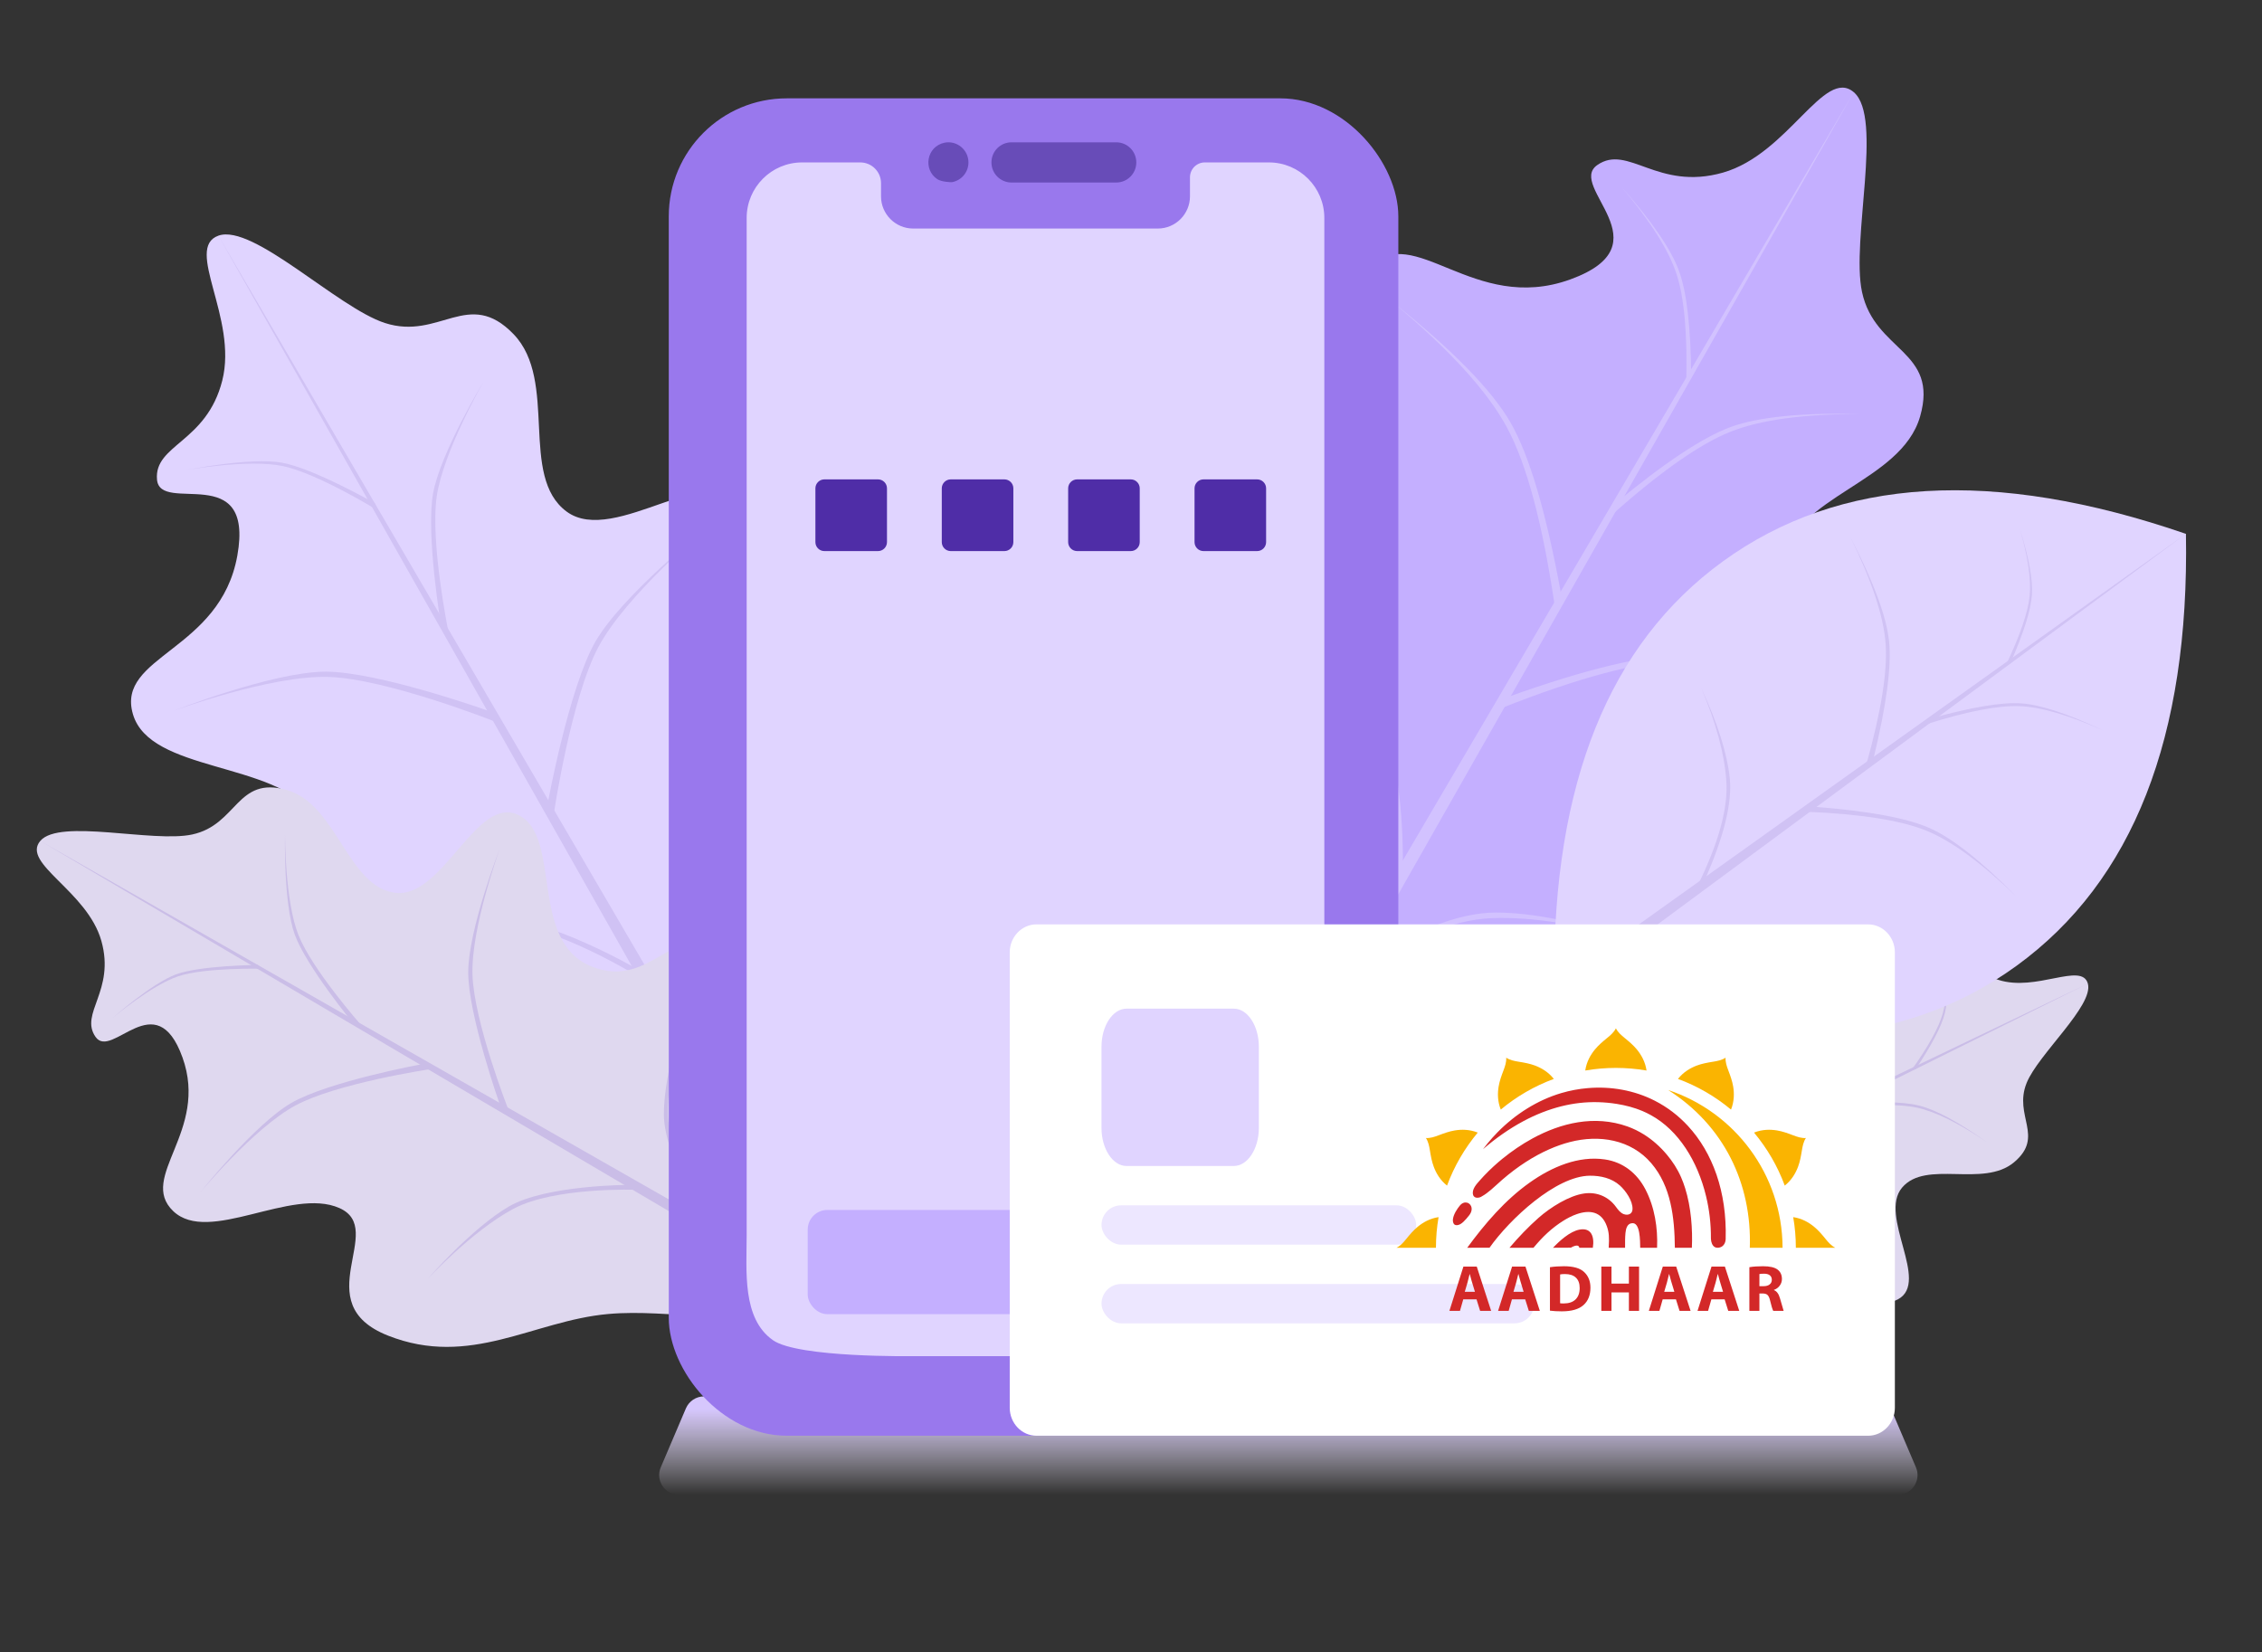<svg width="115" height="84" viewBox="0 0 115 84" fill="none" xmlns="http://www.w3.org/2000/svg">
<rect x="0" y="0" width="115" height="84" fill="#333333" stroke="none"/>
<mask id="mask0" mask-type="alpha" maskUnits="userSpaceOnUse" x="0" y="0" width="115" height="84">
<rect width="115" height="84" fill="white"/>
</mask>
<g mask="url(#mask0)">
<path d="M75.218 65.63C78.74 67.522 85.424 69.502 87.645 69.264C89.865 69.026 87.906 66.533 90.078 65.102C92.25 63.671 94.854 66.954 96.496 66.062C98.138 65.171 95.485 61.821 96.702 60.384C97.918 58.947 100.827 60.412 102.395 59.095C103.963 57.777 102.355 56.747 103.033 55.065C103.62 53.607 106.454 51.128 106.147 50.013C105.84 48.898 103.51 50.448 101.59 49.819C99.669 49.189 99.736 47.528 98.622 47.547C97.509 47.566 99.026 50.659 96.057 49.913C93.089 49.168 93.185 45.869 91.31 46.279C89.435 46.688 89.515 50.629 87.772 51.723C86.03 52.817 85.441 48.572 82.597 50.528C79.754 52.485 79.901 55.549 78.486 58.111C77.252 60.347 75.325 61.701 74.798 64.77C74.765 64.966 75.038 65.534 75.218 65.63L75.218 65.63Z" fill="#DFD8EF"/>
<path d="M86.674 67.283C85.619 65.973 84.573 64.993 83.536 64.342C82.499 63.691 80.932 63.39 78.837 63.439L79.181 63.272C81.277 63.308 82.786 63.636 83.708 64.258C84.63 64.879 85.619 65.888 86.674 67.283V67.283Z" fill="#CABDE7"/>
<path d="M83.561 53.042C83.944 54.68 84.073 56.108 83.947 57.327C83.821 58.545 83.122 60.022 81.849 61.758L82.193 61.59C83.399 59.801 84.041 58.352 84.119 57.243C84.197 56.133 84.011 54.733 83.561 53.042Z" fill="#CABDE7"/>
<path d="M95.859 64.72C94.58 62.952 93.422 61.742 92.385 61.091C91.347 60.44 89.641 59.852 87.266 59.328L87.61 59.16C89.986 59.77 91.635 60.385 92.557 61.007C93.479 61.628 94.579 62.866 95.859 64.72Z" fill="#CABDE7"/>
<path d="M91.32 47.555C91.927 49.651 92.167 51.309 92.041 52.527C91.915 53.745 91.328 55.452 90.279 57.646L90.623 57.478C91.605 55.231 92.135 53.552 92.213 52.443C92.291 51.334 91.993 49.704 91.32 47.555V47.555Z" fill="#CABDE7"/>
<path d="M101 58.066C99.581 57.104 98.401 56.522 97.46 56.32C96.519 56.118 95.102 56.143 93.207 56.394L93.416 56.178C95.334 55.989 96.716 56.001 97.564 56.212C98.412 56.423 99.558 57.041 101 58.066L101 58.066Z" fill="#CABDE7"/>
<path d="M98.858 48.496C99 49.813 98.969 50.83 98.765 51.545C98.562 52.26 98.031 53.218 97.172 54.42L97.395 54.356C98.22 53.115 98.713 52.168 98.877 51.513C99.041 50.858 99.034 49.852 98.858 48.496L98.858 48.496Z" fill="#CABDE7"/>
<path d="M106.147 50.01L69.126 68.388L68.874 67.872L106.147 50.01Z" fill="#CABDE7"/>
<path d="M65.294 56.477C72.105 55.789 83.491 52.199 86.415 49.736C89.34 47.272 84.171 45.61 85.884 41.498C87.597 37.386 94.438 39.553 95.916 36.715C97.394 33.877 90.419 31.662 90.77 28.457C91.121 25.252 96.653 24.546 97.618 21.175C98.582 17.803 95.313 17.881 94.664 14.843C94.102 12.211 95.751 5.978 94.248 4.689C92.745 3.4 90.921 7.831 87.592 8.777C84.262 9.723 82.766 7.3 81.204 8.393C79.641 9.487 84.757 12.425 79.829 14.209C74.9 15.993 71.878 11.219 69.608 13.596C67.339 15.973 71.226 21.49 69.8 24.712C68.374 27.933 63.473 22.471 61.309 27.971C59.145 33.471 62.289 37.681 62.734 42.673C63.122 47.028 61.684 50.796 63.875 55.658C64.015 55.968 64.947 56.512 65.294 56.477L65.294 56.477Z" fill="#C4AFFF"/>
<path d="M83.141 47.853C80.389 47.004 77.965 46.613 75.869 46.683C73.773 46.752 71.261 47.825 68.333 49.901L68.661 49.334C71.671 47.378 74.128 46.4 76.033 46.399C77.937 46.398 80.306 46.883 83.141 47.853V47.853Z" fill="#D2C2FF"/>
<path d="M65.085 30.617C67.197 32.576 68.747 34.48 69.735 36.33C70.723 38.179 71.144 40.946 70.999 44.629L71.327 44.062C71.326 40.367 70.85 37.696 69.899 36.046C68.947 34.397 67.343 32.587 65.085 30.617Z" fill="#D2C2FF"/>
<path d="M93.725 35.42C90.216 34.133 87.414 33.525 85.318 33.594C83.222 33.663 80.237 34.463 76.363 35.993L76.691 35.426C80.647 34.016 83.578 33.311 85.482 33.31C87.386 33.309 90.134 34.013 93.725 35.42Z" fill="#D2C2FF"/>
<path d="M70.845 15.397C73.714 17.793 75.642 19.916 76.63 21.765C77.618 23.615 78.418 26.6 79.029 30.72L79.357 30.152C78.6 26.021 77.745 23.131 76.794 21.481C75.842 19.832 73.859 17.804 70.845 15.397V15.397Z" fill="#D2C2FF"/>
<path d="M94.653 21.05C91.716 21.043 89.484 21.346 87.955 21.961C86.426 22.575 84.437 23.968 81.987 26.139L82.077 25.632C84.619 23.528 86.593 22.22 87.999 21.707C89.405 21.195 91.623 20.976 94.653 21.05L94.653 21.05Z" fill="#D2C2FF"/>
<path d="M82.448 9.515C83.91 11.249 84.84 12.722 85.235 13.932C85.631 15.142 85.795 17.011 85.726 19.539L85.982 19.235C85.965 16.684 85.758 14.866 85.363 13.78C84.968 12.693 83.996 11.271 82.448 9.515L82.448 9.515Z" fill="#D2C2FF"/>
<path d="M94.246 4.685L60.273 64.517L59.422 64.025L94.246 4.685Z" fill="#D2C2FF"/>
<path fill-rule="evenodd" clip-rule="evenodd" d="M79.649 50.69C89.119 53.81 96.738 53.307 102.524 49.104C108.443 44.803 111.313 37.483 111.133 27.144C101.356 23.778 93.507 24.246 87.588 28.546C81.799 32.752 78.966 39.831 79.011 49.812C79.012 50.037 79.43 50.618 79.649 50.69L79.649 50.69Z" fill="#E0D4FF"/>
<path d="M86.49 34.981C87.241 36.736 87.666 38.306 87.766 39.692C87.865 41.078 87.375 42.866 86.294 45.057L86.645 44.801C87.641 42.565 88.073 40.819 87.941 39.564C87.81 38.309 87.326 36.782 86.49 34.981L86.49 34.981Z" fill="#D0C2F4"/>
<path d="M102.533 45.607C100.756 43.882 99.223 42.759 97.936 42.236C96.648 41.712 94.626 41.392 91.868 41.275L92.22 41.019C94.995 41.232 96.959 41.595 98.112 42.108C99.264 42.621 100.738 43.787 102.533 45.607L102.533 45.607Z" fill="#D0C2F4"/>
<path d="M94.079 27.319C95.17 29.543 95.765 31.347 95.865 32.733C95.964 34.12 95.644 36.142 94.904 38.801L95.255 38.545C95.91 35.841 96.172 33.861 96.04 32.606C95.909 31.351 95.255 29.589 94.079 27.319L94.079 27.319Z" fill="#D0C2F4"/>
<path d="M106.967 37.158C105.192 36.362 103.758 35.945 102.667 35.904C101.576 35.864 99.997 36.171 97.929 36.825L98.12 36.542C100.226 35.954 101.774 35.694 102.763 35.763C103.752 35.832 105.153 36.297 106.967 37.158L106.967 37.158Z" fill="#D0C2F4"/>
<path d="M102.688 26.886C103.106 28.33 103.271 29.472 103.185 30.311C103.098 31.15 102.694 32.326 101.971 33.838L102.208 33.722C102.884 32.174 103.25 31.017 103.303 30.253C103.357 29.489 103.152 28.367 102.688 26.886L102.688 26.886Z" fill="#D0C2F4"/>
<path d="M111.131 27.142L79.521 50.514L79.138 49.987L111.131 27.142Z" fill="#D0C2F4"/>
<path d="M39.62 60.023C42.267 54.133 44.705 43.14 44.077 39.591C43.449 36.041 39.663 39.482 37.124 36.146C34.584 32.811 39.567 28.241 37.954 25.697C36.34 23.154 31.254 27.81 28.811 26.014C26.368 24.218 28.399 19.365 26.109 16.99C23.819 14.614 22.344 17.322 19.566 16.422C17.16 15.642 12.864 11.36 11.107 11.981C9.351 12.602 12.099 16.179 11.301 19.345C10.503 22.511 7.828 22.592 7.982 24.384C8.136 26.175 12.935 23.378 12.067 28.245C11.199 33.112 5.891 33.334 6.757 36.308C7.622 39.281 13.942 38.703 15.892 41.385C17.842 44.067 11.09 45.5 14.547 49.857C18.005 54.215 22.91 53.628 27.182 55.615C30.909 57.348 33.298 60.297 38.285 60.796C38.603 60.828 39.485 60.323 39.62 60.023Z" fill="#E0D4FF"/>
<path d="M41.005 41.382C41.005 41.382 38.025 44.155 36.63 46.773C35.234 49.391 35.702 54.446 35.702 54.446L35.394 53.911C35.394 53.911 35.132 48.84 36.476 46.505C37.82 44.171 41.005 41.382 41.005 41.382Z" fill="#D0C2F4"/>
<path d="M18.48 48.02C18.48 48.02 22.362 46.814 25.317 46.91C28.273 47.005 32.666 49.785 32.666 49.785L32.358 49.249C32.358 49.249 27.848 46.641 25.163 46.642C22.478 46.644 18.48 48.02 18.48 48.02Z" fill="#D0C2F4"/>
<path d="M35.87 26.879C35.87 26.879 31.822 30.271 30.426 32.889C29.031 35.506 28.163 41.335 28.163 41.335L27.856 40.8C27.856 40.8 28.928 34.955 30.272 32.621C31.616 30.287 35.87 26.879 35.87 26.879Z" fill="#D0C2F4"/>
<path d="M8.805 36.147C8.805 36.147 13.755 34.323 16.711 34.419C19.666 34.514 25.127 36.674 25.127 36.674L24.82 36.139C24.82 36.139 19.242 34.15 16.557 34.151C13.872 34.152 8.805 36.147 8.805 36.147Z" fill="#D0C2F4"/>
<path d="M24.613 19.355C24.613 19.355 22.531 22.949 22.201 25.257C21.871 27.565 22.792 32.1 22.792 32.1L22.421 31.788C22.421 31.788 21.648 27.186 22.016 25.101C22.383 23.017 24.613 19.355 24.613 19.355Z" fill="#D0C2F4"/>
<path d="M9.481 23.897C9.481 23.897 12.631 23.329 14.388 23.699C16.144 24.068 19.181 25.938 19.181 25.938L19.054 25.585C19.054 25.585 15.929 23.806 14.324 23.523C12.719 23.239 9.481 23.897 9.481 23.897Z" fill="#D0C2F4"/>
<path d="M11.104 11.983L44.726 69.522L43.925 69.986L11.104 11.983Z" fill="#D0C2F4"/>
<path d="M41.404 64.847C40.886 59.642 38.164 50.944 36.293 48.711C34.421 46.478 33.154 50.429 30.029 49.122C26.904 47.816 28.556 42.587 26.399 41.46C24.243 40.332 22.554 45.663 20.117 45.397C17.681 45.131 17.148 40.904 14.585 40.169C12.022 39.434 12.08 41.933 9.769 42.43C7.768 42.861 3.03 41.605 2.049 42.755C1.068 43.904 4.436 45.295 5.153 47.839C5.87 50.382 4.027 51.527 4.857 52.72C5.688 53.913 7.925 50.002 9.278 53.767C10.631 57.532 6.999 59.845 8.805 61.578C10.611 63.31 14.808 60.336 17.256 61.424C19.704 62.512 15.548 66.261 19.729 67.91C23.909 69.56 27.111 67.155 30.907 66.812C34.219 66.513 37.082 67.609 40.78 65.932C41.016 65.825 41.43 65.112 41.404 64.847Z" fill="#DFD8EF"/>
<path d="M34.861 51.215C34.861 51.215 33.89 54.371 33.967 56.773C34.043 59.176 36.409 62.529 36.409 62.529L35.977 62.279C35.977 62.279 33.75 58.831 33.751 56.648C33.752 54.465 34.861 51.215 34.861 51.215Z" fill="#CABDE7"/>
<path d="M21.745 65.024C21.745 65.024 23.98 62.601 26.091 61.467C28.201 60.333 32.401 60.496 32.401 60.496L31.97 60.245C31.97 60.245 27.757 60.249 25.875 61.342C23.993 62.434 21.745 65.024 21.745 65.024Z" fill="#CABDE7"/>
<path d="M25.415 43.135C25.415 43.135 23.944 47.158 24.021 49.561C24.098 51.963 25.84 56.402 25.84 56.402L25.408 56.152C25.408 56.152 23.804 51.618 23.805 49.435C23.806 47.253 25.415 43.135 25.415 43.135Z" fill="#CABDE7"/>
<path d="M10.177 60.633C10.177 60.633 12.911 57.342 15.022 56.207C17.132 55.073 21.832 54.368 21.832 54.368L21.4 54.118C21.4 54.118 16.688 54.99 14.806 56.082C12.924 57.175 10.177 60.633 10.177 60.633Z" fill="#CABDE7"/>
<path d="M14.49 42.435C14.49 42.435 14.479 45.801 15.178 47.553C15.877 49.305 18.351 52.11 18.351 52.11L17.965 52.042C17.965 52.042 15.568 49.13 14.985 47.519C14.403 45.909 14.49 42.435 14.49 42.435Z" fill="#CABDE7"/>
<path d="M5.712 51.77C5.712 51.77 7.692 50.091 9.072 49.636C10.453 49.182 13.336 49.258 13.336 49.258L13.104 49.063C13.104 49.063 10.196 49.085 8.956 49.539C7.717 49.993 5.712 51.77 5.712 51.77Z" fill="#CABDE7"/>
<path d="M2.048 42.757L48.813 69.431L48.438 70.082L2.048 42.757Z" fill="#CABDE7"/>
<path d="M34.872 71.608C35.029 71.239 35.391 71 35.792 71H95.208C95.609 71 95.971 71.239 96.128 71.608L97.407 74.608C97.688 75.267 97.204 76 96.487 76H34.513C33.796 76 33.312 75.267 33.593 74.608L34.872 71.608Z" fill="url(#paint0_linear)"/>
<rect x="34" y="5" width="37.091" height="68" rx="6" fill="#9978ED"/>
<path d="M64.51 8.258H61.254C60.836 8.258 60.498 8.598 60.498 9.016V9.985C60.498 10.884 59.763 11.62 58.866 11.62H46.423C45.526 11.62 44.791 10.885 44.791 9.985V9.315C44.791 8.731 44.319 8.258 43.736 8.258H40.779C39.222 8.258 37.96 9.523 37.96 11.083V62.824C37.96 64.611 37.718 67.038 39.298 68.143C40.587 69.045 46.444 68.953 46.444 68.953H64.51C66.067 68.953 67.329 67.688 67.329 66.128V11.083C67.329 9.523 66.067 8.258 64.51 8.258Z" fill="#E0D4FF"/>
<rect x="41.064" y="61.52" width="23.844" height="5.299" rx="1" fill="#C4AFFF"/>
<path d="M56.75 9.28H51.425C50.861 9.28 50.405 8.823 50.405 8.258C50.405 7.694 50.861 7.236 51.425 7.236H56.75C57.313 7.236 57.77 7.694 57.77 8.258C57.77 8.823 57.313 9.28 56.75 9.28Z" fill="#684CB8"/>
<path d="M47.651 9.108C46.921 8.627 47.098 7.452 48.017 7.256C48.642 7.127 49.236 7.612 49.236 8.258C49.236 8.732 48.91 9.158 48.415 9.26C48.35 9.273 47.858 9.249 47.651 9.108Z" fill="#684CB8"/>
<path fill-rule="evenodd" clip-rule="evenodd" d="M41.91 28.02H44.639C44.889 28.02 45.094 27.815 45.094 27.564V24.829C45.094 24.579 44.889 24.374 44.639 24.374H41.91C41.66 24.374 41.455 24.579 41.455 24.829V27.564C41.455 27.815 41.66 28.02 41.91 28.02ZM48.335 28.02H51.064C51.314 28.02 51.519 27.815 51.519 27.564V24.829C51.519 24.579 51.314 24.374 51.064 24.374H48.335C48.085 24.374 47.88 24.579 47.88 24.829V27.564C47.88 27.815 48.085 28.02 48.335 28.02ZM57.489 28.02H54.761C54.51 28.02 54.305 27.815 54.305 27.564V24.829C54.305 24.579 54.51 24.374 54.761 24.374H57.489C57.739 24.374 57.944 24.579 57.944 24.829V27.564C57.944 27.815 57.739 28.02 57.489 28.02ZM61.185 28.02H63.914C64.164 28.02 64.369 27.815 64.369 27.564V24.829C64.369 24.579 64.164 24.374 63.914 24.374H61.185C60.935 24.374 60.73 24.579 60.73 24.829V27.564C60.73 27.815 60.935 28.02 61.185 28.02Z" fill="#4F2DA7"/>
<path d="M96.335 71.579C96.335 68.81 96.335 59.218 96.335 56.903V54.308V48.422C96.335 47.64 95.724 47 94.976 47H94.494C92.556 47 54.803 47 52.693 47C51.946 47 51.335 47.64 51.335 48.422V54.308C51.335 56.123 51.335 57.682 51.335 59.497V71.579C51.335 72.36 51.946 73 52.693 73H59.204H59.735C60.374 73 93.657 73 94.977 73C95.724 73 96.335 72.36 96.335 71.579Z" fill="white"/>
<rect x="56" y="61.285" width="16" height="2" rx="1" fill="#EDE7FF"/>
<rect x="56" y="65.285" width="22" height="2" rx="1" fill="#EDE7FF"/>
<path fill-rule="evenodd" clip-rule="evenodd" d="M71 63.442C71.199 63.343 71.349 63.172 71.498 62.989C71.679 62.766 71.857 62.555 72.077 62.374C72.341 62.157 72.693 61.95 73.137 61.885C73.05 62.391 73.004 62.911 73.003 63.442H71ZM72.494 57.863L72.494 57.864L72.494 57.863C72.716 57.877 72.931 57.804 73.151 57.72C73.42 57.618 73.68 57.524 73.96 57.477C74.299 57.421 74.71 57.419 75.129 57.586C74.465 58.382 73.933 59.291 73.567 60.282C73.215 60.003 73.013 59.647 72.893 59.327C72.793 59.06 72.744 58.788 72.698 58.505C72.661 58.272 72.617 58.049 72.494 57.863ZM76.576 53.779L76.576 53.78V53.779C76.761 53.902 76.985 53.947 77.217 53.984C77.501 54.03 77.772 54.078 78.039 54.178C78.36 54.299 78.718 54.503 78.997 54.858C78.006 55.222 77.096 55.753 76.299 56.417C76.132 55.998 76.134 55.585 76.19 55.246C76.236 54.965 76.331 54.706 76.433 54.437C76.516 54.217 76.59 54.001 76.576 53.779ZM82.152 52.285V52.285L82.153 52.285C82.251 52.484 82.423 52.634 82.605 52.782C82.828 52.964 83.039 53.142 83.22 53.362C83.438 53.628 83.646 53.983 83.71 54.431C83.204 54.344 82.683 54.298 82.152 54.298C81.621 54.298 81.101 54.344 80.594 54.431C80.659 53.983 80.867 53.628 81.085 53.362C81.266 53.142 81.477 52.964 81.699 52.782C81.882 52.634 82.053 52.484 82.152 52.285ZM87.728 53.779V53.78L87.728 53.779C87.715 54.001 87.788 54.217 87.872 54.437C87.974 54.706 88.068 54.965 88.115 55.246C88.17 55.585 88.173 55.997 88.005 56.417C87.209 55.753 86.299 55.222 85.308 54.858C85.587 54.503 85.945 54.299 86.265 54.178C86.532 54.078 86.804 54.03 87.087 53.984C87.32 53.947 87.543 53.902 87.728 53.779ZM91.811 57.863L91.81 57.863H91.811C91.688 58.049 91.644 58.272 91.606 58.505C91.56 58.788 91.512 59.06 91.412 59.327C91.291 59.647 91.089 60.003 90.737 60.282C90.372 59.291 89.84 58.382 89.175 57.586C89.594 57.419 90.006 57.421 90.344 57.477C90.625 57.523 90.885 57.618 91.153 57.72C91.373 57.804 91.589 57.877 91.811 57.863ZM91.167 61.885C91.611 61.95 91.964 62.157 92.228 62.374C92.448 62.555 92.626 62.766 92.807 62.989C92.956 63.172 93.106 63.343 93.305 63.442H91.301C91.301 62.911 91.255 62.391 91.167 61.885ZM84.811 55.423C88.178 56.536 90.612 59.704 90.626 63.442H88.96C89.07 60.177 87.646 57.23 84.811 55.423Z" fill="#FAB401"/>
<path fill-rule="evenodd" clip-rule="evenodd" d="M85.15 63.442H86.015C86.057 62.501 85.977 61.385 85.672 60.411C85.612 60.219 85.543 60.033 85.465 59.855C85.281 59.434 85.033 59.053 84.737 58.701C84.409 58.31 84.017 57.958 83.576 57.681C83.445 57.6 83.31 57.524 83.171 57.456V57.456C83.032 57.388 82.889 57.328 82.742 57.275L82.742 57.275C81.055 56.676 79.35 57.102 77.919 57.881C77.64 58.032 77.372 58.197 77.116 58.371C76.861 58.544 76.617 58.726 76.389 58.912H76.388L76.388 58.912C76.117 59.133 75.777 59.434 75.44 59.791C75.374 59.861 75.309 59.932 75.245 60.005C75.075 60.197 74.813 60.468 74.891 60.748C74.952 60.97 75.238 60.904 75.338 60.828C75.491 60.746 75.659 60.616 75.803 60.494C75.998 60.329 76.181 60.151 76.374 59.984C77.154 59.308 77.967 58.786 78.767 58.434C78.942 58.357 79.117 58.287 79.291 58.226C79.464 58.165 79.637 58.112 79.808 58.068L79.809 58.068C81.298 57.681 82.917 57.932 83.954 59.147C84.952 60.318 85.134 61.885 85.15 63.442ZM74.405 62.118C74.498 62.032 74.593 61.918 74.692 61.793C74.83 61.617 74.844 61.447 74.789 61.325C74.769 61.279 74.739 61.24 74.702 61.209C74.666 61.179 74.624 61.157 74.577 61.147C74.465 61.121 74.33 61.161 74.216 61.301C74.086 61.458 73.908 61.727 73.871 61.965C73.864 62.01 73.862 62.053 73.867 62.094C73.872 62.134 73.882 62.171 73.9 62.206L73.9 62.206L73.9 62.206C73.929 62.262 73.978 62.291 74.044 62.294C74.058 62.294 74.072 62.294 74.088 62.292C74.103 62.29 74.12 62.287 74.138 62.283V62.283L74.139 62.283C74.227 62.262 74.315 62.203 74.405 62.118ZM83.388 63.442H84.246C84.287 62.427 84.124 61.38 83.653 60.473C83.224 59.648 82.515 59.088 81.597 58.952C80.257 58.754 78.905 59.322 77.763 60.133C76.518 61.017 75.491 62.218 74.594 63.442L75.728 63.44C76.749 61.992 79.099 59.793 80.827 59.779C81.377 59.774 81.937 59.904 82.351 60.273C82.651 60.541 83.015 61.061 82.997 61.483C82.987 61.733 82.764 61.81 82.552 61.733C82.386 61.672 82.269 61.521 82.154 61.362C81.778 60.846 81.191 60.593 80.548 60.681C79.781 60.786 78.83 61.382 78.216 61.924C77.687 62.392 77.202 62.903 76.743 63.442H77.963C78.41 62.902 78.882 62.442 79.489 62.063C79.681 61.944 79.918 61.817 80.166 61.732C80.793 61.516 81.417 61.571 81.694 62.352C81.803 62.659 81.819 62.928 81.787 63.422L81.787 63.442H82.617L82.619 63.416C82.62 63.146 82.614 62.964 82.638 62.696C82.659 62.465 82.731 62.226 82.945 62.198C83.401 62.102 83.379 63.116 83.388 63.442ZM77.541 66.064H76.867L76.701 66.651H76.163L76.874 64.401H77.555L78.285 66.651H77.725L77.541 66.064ZM76.944 65.683H77.461C77.326 65.244 77.238 64.942 77.198 64.779H77.191L77.084 65.206L76.944 65.683ZM75.066 66.064H74.392L74.225 66.651H73.688L74.399 64.401H75.079L75.81 66.651H75.249L75.066 66.064ZM74.469 65.683H74.986C74.85 65.244 74.762 64.942 74.722 64.779H74.716L74.609 65.206L74.469 65.683ZM78.799 66.641V64.431C79.021 64.398 79.26 64.382 79.513 64.382C79.993 64.382 80.337 64.481 80.545 64.683C80.754 64.883 80.858 65.146 80.858 65.47C80.858 65.852 80.739 66.149 80.502 66.359C80.264 66.57 79.898 66.675 79.403 66.675C79.174 66.675 78.972 66.663 78.799 66.641ZM79.316 64.799V66.264C79.345 66.271 79.407 66.274 79.503 66.274C79.76 66.274 79.959 66.206 80.1 66.071C80.24 65.936 80.311 65.742 80.311 65.49C80.311 65.258 80.246 65.082 80.118 64.961C79.99 64.839 79.804 64.779 79.563 64.779C79.462 64.779 79.38 64.785 79.316 64.799ZM81.411 64.401H81.928V65.266H82.813V64.401H83.33V66.651H82.813V65.713H81.928V66.651H81.411V64.401ZM85.205 66.064H84.531L84.364 66.651H83.827L84.537 64.401H85.218L85.949 66.651H85.388L85.205 66.064ZM84.608 65.683H85.125C84.989 65.244 84.901 64.942 84.861 64.779H84.854L84.748 65.206L84.608 65.683ZM87.68 66.064H87.006L86.839 66.651H86.302L87.013 64.401H87.694L88.424 66.651H87.864L87.68 66.064ZM87.083 65.683H87.6C87.464 65.244 87.377 64.942 87.337 64.779H87.33L87.223 65.206L87.083 65.683ZM88.938 66.651V64.431C89.127 64.398 89.359 64.382 89.635 64.382C89.975 64.382 90.22 64.438 90.369 64.55C90.518 64.662 90.593 64.823 90.593 65.032C90.593 65.157 90.555 65.269 90.48 65.37C90.405 65.471 90.308 65.542 90.189 65.583V65.597C90.329 65.649 90.43 65.787 90.493 66.01C90.607 66.413 90.669 66.627 90.68 66.651H90.152C90.108 66.568 90.054 66.393 89.992 66.127C89.961 65.994 89.919 65.9 89.865 65.847C89.812 65.793 89.726 65.767 89.608 65.767H89.448V66.651H88.938ZM89.448 64.779V65.396H89.662C89.791 65.396 89.893 65.367 89.967 65.308C90.042 65.25 90.079 65.171 90.079 65.072C90.079 64.973 90.046 64.897 89.978 64.843C89.911 64.789 89.815 64.762 89.692 64.762C89.571 64.762 89.49 64.768 89.448 64.779ZM80.292 63.444L80.98 63.442C81.071 62.86 80.894 62.412 80.306 62.519C79.81 62.609 79.278 63.102 78.956 63.442L79.864 63.438C79.965 63.371 80.163 63.295 80.244 63.352C80.274 63.373 80.29 63.403 80.292 63.444ZM87.316 63.442L87.322 63.442H87.325C87.415 63.447 87.573 63.405 87.663 63.252C87.681 63.222 87.697 63.187 87.709 63.147C87.721 63.106 87.729 63.061 87.733 63.009H87.733L87.733 62.999C87.802 60.593 87.065 58.601 85.815 57.248C85.572 56.985 85.309 56.746 85.029 56.532C84.749 56.319 84.452 56.132 84.14 55.972V55.972L84.135 55.969L84.135 55.969C83.084 55.432 81.892 55.225 80.722 55.325C80.493 55.344 80.266 55.375 80.042 55.417C79.818 55.459 79.595 55.513 79.375 55.578L79.372 55.579C78.169 55.935 77.049 56.642 76.136 57.569C75.959 57.75 75.789 57.939 75.628 58.135C75.548 58.232 75.47 58.331 75.395 58.432C76.035 57.88 76.722 57.395 77.44 57.01C77.602 56.923 77.764 56.842 77.927 56.766C78.091 56.691 78.256 56.62 78.423 56.555L78.424 56.555L78.424 56.555C79.059 56.308 79.684 56.151 80.31 56.08C80.936 56.01 81.561 56.027 82.197 56.128C82.65 56.2 83.091 56.318 83.489 56.484C83.566 56.516 83.642 56.551 83.716 56.587C83.79 56.622 83.862 56.66 83.933 56.7H83.933L83.934 56.701V56.701C85.335 57.468 86.308 59.042 86.736 60.82C86.82 61.166 86.883 61.521 86.924 61.877C86.965 62.234 86.985 62.594 86.983 62.954V62.955L86.982 62.975C86.99 63.168 87.055 63.329 87.168 63.401C87.189 63.415 87.212 63.425 87.237 63.432H87.237C87.261 63.439 87.288 63.443 87.316 63.442Z" fill="#D32828"/>
<path d="M62.727 59.285H57.273C56.573 59.285 56 58.413 56 57.349V53.221C56 52.156 56.573 51.285 57.273 51.285H62.727C63.427 51.285 64 52.156 64 53.221V57.349C64 58.413 63.427 59.285 62.727 59.285Z" fill="#E0D4FF"/>
</g>
<defs>
<linearGradient id="paint0_linear" x1="65.5" y1="71" x2="65.5" y2="76" gradientUnits="userSpaceOnUse">
<stop offset="0.13" stop-color="#D6C7FD"/>
<stop offset="1" stop-color="#F8F4FF" stop-opacity="0"/>
</linearGradient>
</defs>
</svg>
